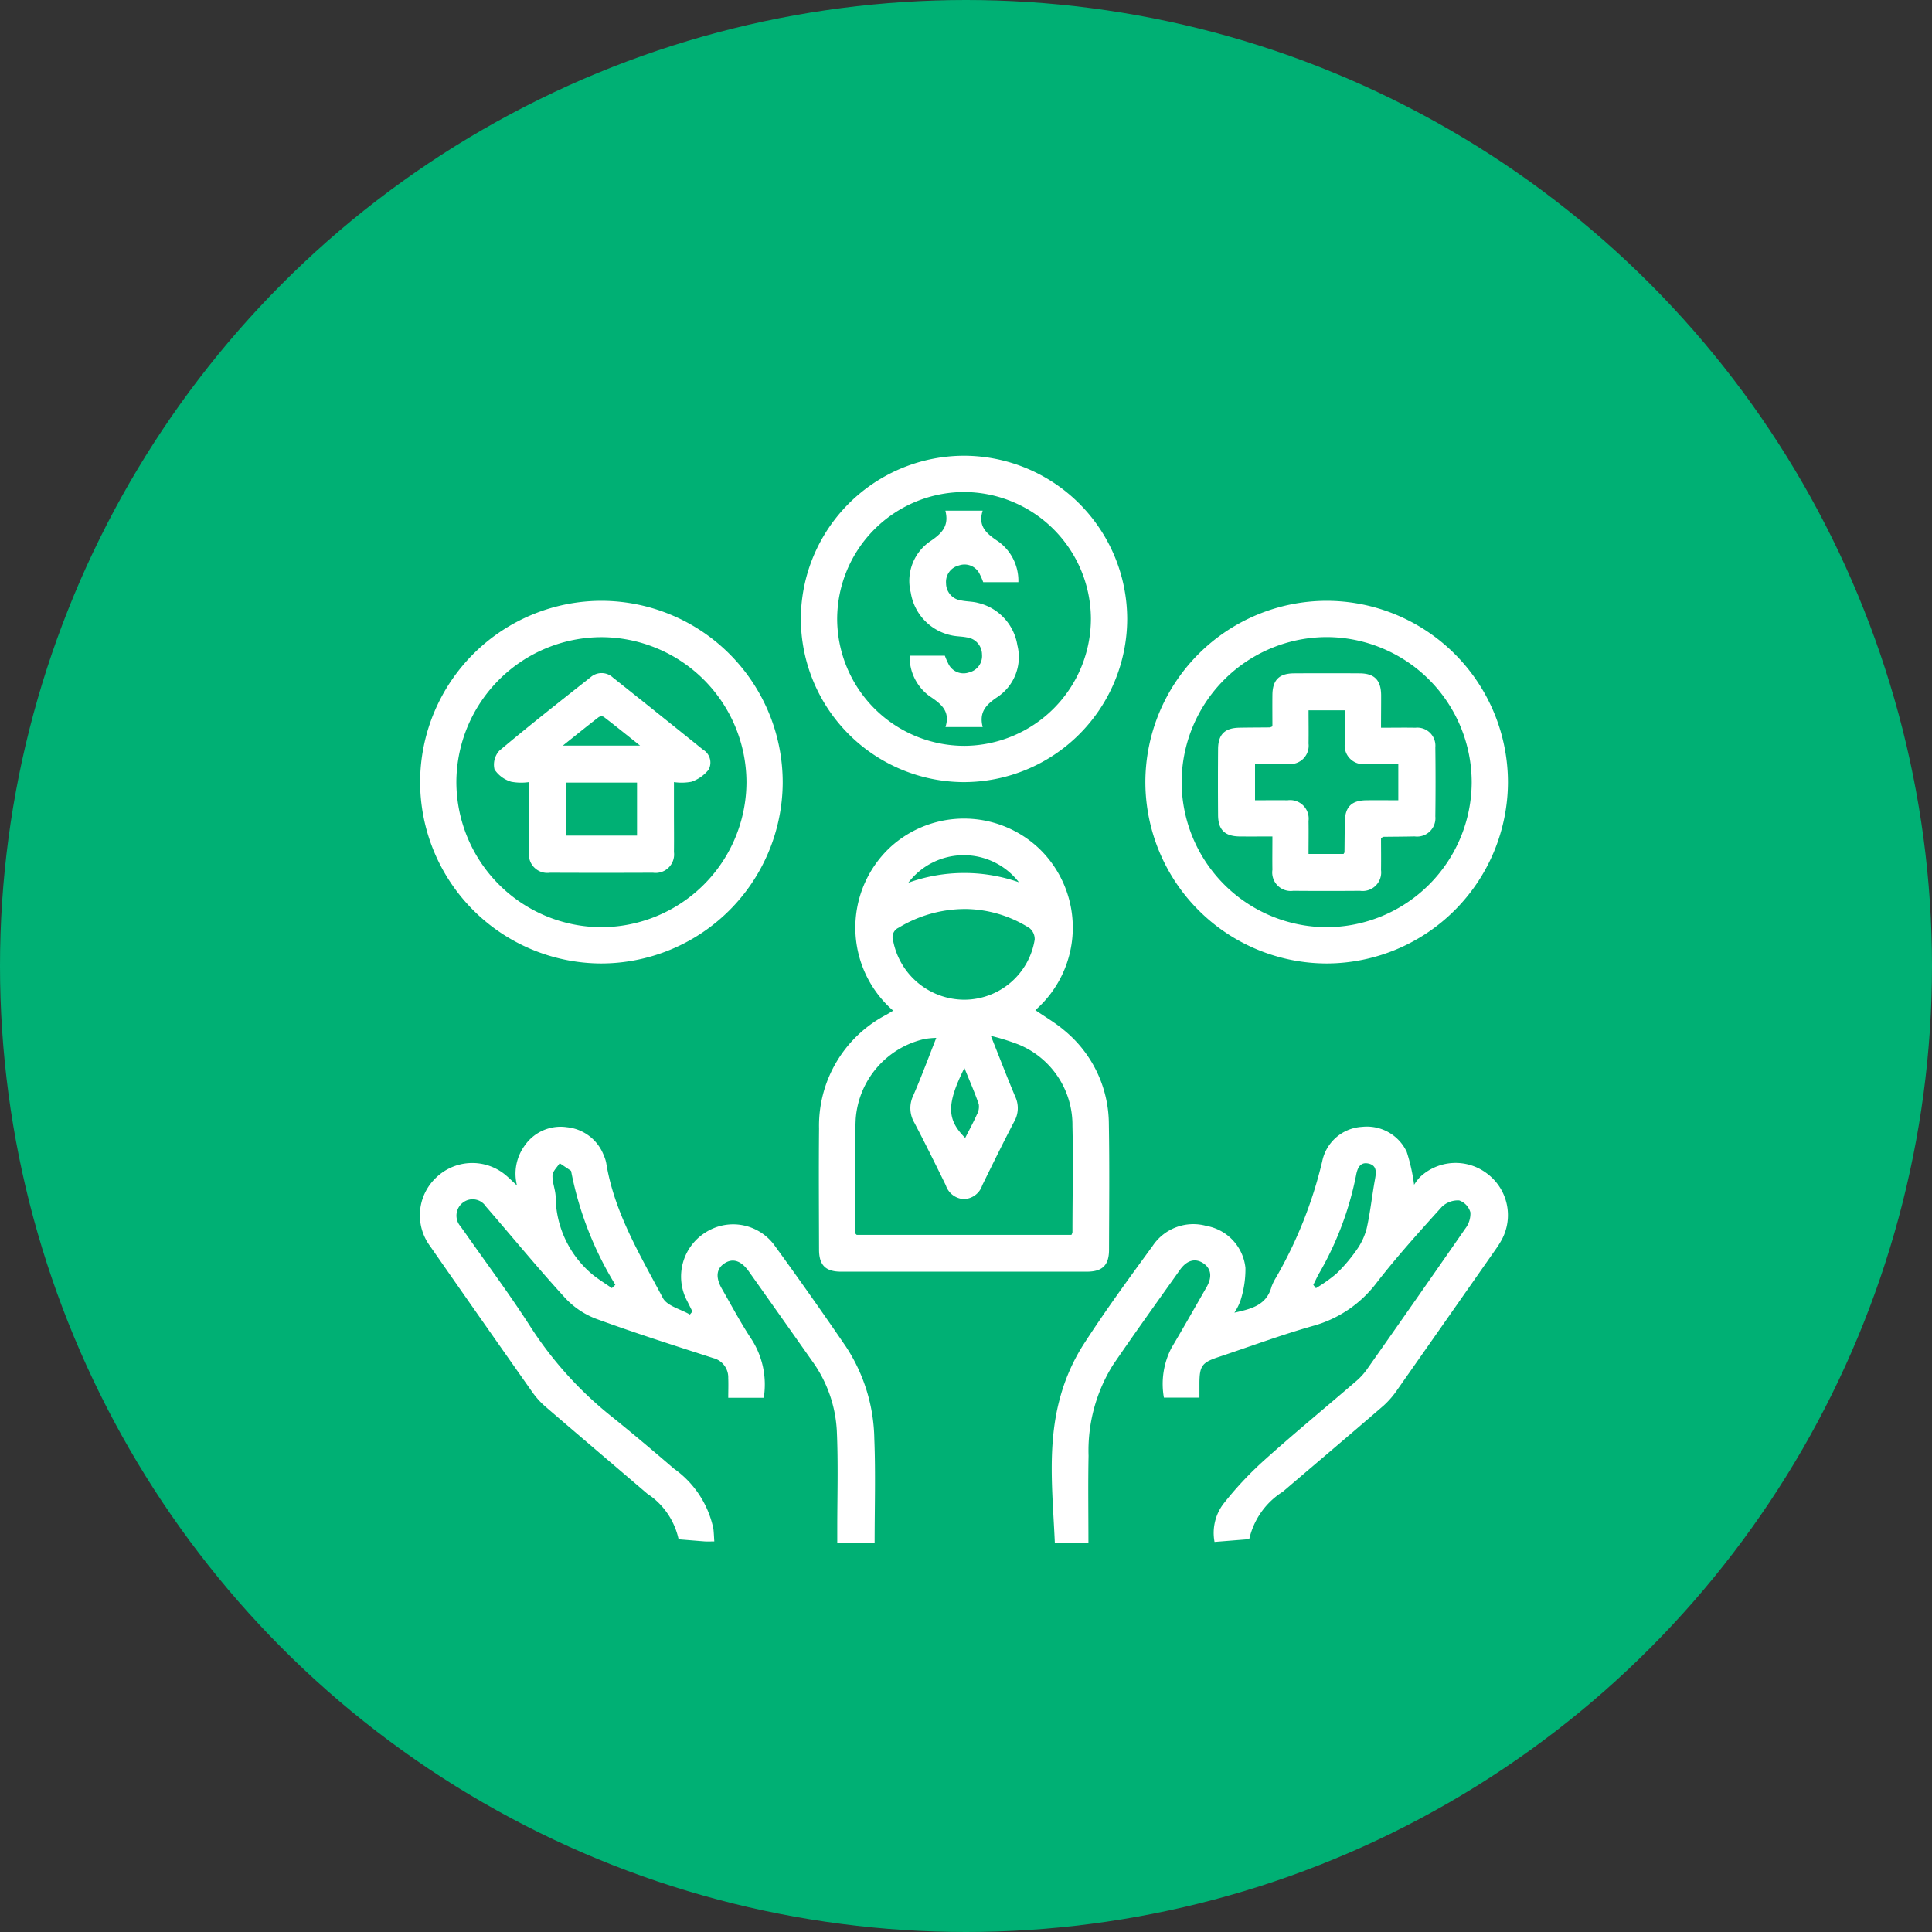 <svg xmlns="http://www.w3.org/2000/svg" width="92" height="92" viewBox="0 0 92 92">
  <rect x="0" y="0" width="92" height="92" fill="#333333" stroke="none"/>
  <g id="Group_82565" data-name="Group 82565" transform="translate(-968 -1604)">
    <circle id="Ellipse_369" data-name="Ellipse 369" cx="46" cy="46" r="46" transform="translate(968 1604)" fill="#00b074"/>
    <g id="Group_82533" data-name="Group 82533" transform="translate(988 1625.702)">
      <path id="Path_11910" data-name="Path 11910" d="M-1667.706-1106.367c.454.314.94.593,1.36.949a5.8,5.8,0,0,1,2.141,4.474c.034,1.995.013,3.991.008,5.986,0,.737-.313,1.045-1.056,1.046q-5.851,0-11.7,0c-.742,0-1.051-.309-1.053-1.047-.005-1.924-.018-3.847,0-5.771a5.959,5.959,0,0,1,3.21-5.42c.106-.061.21-.126.321-.192a5.237,5.237,0,0,1-.156-7.766,5.2,5.2,0,0,1,7.131.072A5.221,5.221,0,0,1-1667.706-1106.367Zm-2.118,1.225c.429,1.075.781,1.994,1.163,2.9a1.284,1.284,0,0,1-.052,1.181c-.524,1-1.022,2.019-1.521,3.035a.947.947,0,0,1-.894.657.955.955,0,0,1-.841-.656c-.491-1-.982-2-1.5-2.985a1.365,1.365,0,0,1-.054-1.28c.385-.885.72-1.792,1.1-2.756a4.576,4.576,0,0,0-.537.049,4.219,4.219,0,0,0-3.3,3.811c-.078,1.813-.016,3.632-.012,5.448,0,.027.042.054.059.074h10.226a.461.461,0,0,0,.048-.123c0-1.69.041-3.382,0-5.071a4.137,4.137,0,0,0-2.553-3.867A10.64,10.64,0,0,0-1669.824-1105.142Zm-1.278-6.039a6.112,6.112,0,0,0-3.111.888.493.493,0,0,0-.267.609,3.459,3.459,0,0,0,3.4,2.821,3.4,3.4,0,0,0,3.343-2.862.674.674,0,0,0-.244-.545A5.786,5.786,0,0,0-1671.1-1111.182Zm-2.653-1.251a7.872,7.872,0,0,1,5.266-.023A3.316,3.316,0,0,0-1673.755-1112.433Zm2.671,8.82c-.859,1.732-.841,2.455.038,3.33.189-.372.386-.733.554-1.107a.776.776,0,0,0,.091-.5C-1670.589-1102.437-1670.825-1102.973-1671.084-1103.613Z" transform="translate(1697.008 1132.766)" fill="#fff"/>
      <path id="Path_11911" data-name="Path 11911" d="M-1811.2-982.041c-.2,0-.323.008-.445,0-.411-.03-.821-.067-1.254-.1a3.463,3.463,0,0,0-1.493-2.173c-1.611-1.38-3.229-2.751-4.837-4.135a3.76,3.76,0,0,1-.616-.673q-2.454-3.482-4.887-6.979a2.462,2.462,0,0,1,.272-3.25,2.479,2.479,0,0,1,3.212-.223c.213.159.4.354.652.583a2.278,2.278,0,0,1,.363-1.894,2.077,2.077,0,0,1,2.023-.879,2.1,2.1,0,0,1,1.749,1.345,1.609,1.609,0,0,1,.115.358c.382,2.356,1.607,4.367,2.694,6.423.2.385.849.535,1.29.794l.12-.145-.246-.493a2.479,2.479,0,0,1,.862-3.267,2.436,2.436,0,0,1,3.314.639q1.728,2.376,3.385,4.8a8.223,8.223,0,0,1,1.347,4.378c.065,1.647.015,3.3.015,4.979h-1.779v-.687c0-1.562.05-3.127-.022-4.686a6.208,6.208,0,0,0-1.178-3.31q-1.505-2.138-3.018-4.271c-.359-.5-.745-.629-1.133-.388-.407.253-.459.672-.143,1.224.448.779.869,1.575,1.36,2.326a3.981,3.981,0,0,1,.633,2.865h-1.691c0-.3.013-.62,0-.936a.945.945,0,0,0-.709-.953c-1.862-.6-3.727-1.194-5.563-1.865a3.9,3.9,0,0,1-1.489-.994c-1.3-1.42-2.519-2.908-3.779-4.362a.755.755,0,0,0-1.094-.185.776.776,0,0,0-.1,1.147c.058.091.124.177.186.265,1.051,1.5,2.152,2.972,3.139,4.515a17.772,17.772,0,0,0,3.889,4.287c.994.8,1.969,1.625,2.937,2.456a4.664,4.664,0,0,1,1.876,2.862C-1811.222-982.469-1811.216-982.291-1811.2-982.041Zm-4.88-12.061.168-.16a16.176,16.176,0,0,1-2.1-5.383c0-.017-.007-.041-.02-.049-.176-.12-.354-.238-.531-.357-.12.192-.332.38-.341.578-.016.333.136.669.149,1.007a4.878,4.878,0,0,0,1.707,3.675C-1816.742-994.533-1816.4-994.329-1816.075-994.1Z" transform="translate(1825.214 1033.74)" fill="#fff"/>
      <path id="Path_11912" data-name="Path 11912" d="M-1574.7-999.029a2.42,2.42,0,0,1,.269-.356,2.469,2.469,0,0,1,3.213-.173,2.47,2.47,0,0,1,.693,3.142,4.866,4.866,0,0,1-.318.5q-2.318,3.315-4.642,6.626a4.24,4.24,0,0,1-.665.774c-1.591,1.376-3.2,2.734-4.8,4.1a3.611,3.611,0,0,0-1.6,2.261l-1.653.132a2.3,2.3,0,0,1,.416-1.805,16.423,16.423,0,0,1,1.938-2.074c1.446-1.3,2.946-2.531,4.417-3.8a3.092,3.092,0,0,0,.5-.557q2.343-3.331,4.664-6.676a1.178,1.178,0,0,0,.25-.778.843.843,0,0,0-.535-.572,1.1,1.1,0,0,0-.832.312c-1.06,1.174-2.124,2.352-3.093,3.6a5.671,5.671,0,0,1-3.051,2.068c-1.518.432-3,.983-4.5,1.483-.77.256-.889.421-.893,1.24,0,.216,0,.431,0,.689h-1.692a3.721,3.721,0,0,1,.363-2.373c.568-.958,1.118-1.927,1.671-2.894.277-.485.216-.883-.16-1.134s-.778-.151-1.106.311c-1.073,1.509-2.154,3.013-3.2,4.544a7.7,7.7,0,0,0-1.156,4.314c-.027,1.364-.006,2.728-.006,4.142h-1.6c-.1-2.309-.376-4.632.249-6.906a9.161,9.161,0,0,1,1.094-2.5c1.04-1.616,2.177-3.172,3.312-4.725a2.325,2.325,0,0,1,2.565-.956,2.265,2.265,0,0,1,1.857,2,4.891,4.891,0,0,1-.239,1.561,2.664,2.664,0,0,1-.287.569c.816-.18,1.533-.357,1.768-1.236a2.387,2.387,0,0,1,.213-.435,20.5,20.5,0,0,0,2.2-5.532,2.057,2.057,0,0,1,1.906-1.646,2.094,2.094,0,0,1,2.118,1.19A8.755,8.755,0,0,1-1574.7-999.029Zm-4.8,4.762.124.162a7.564,7.564,0,0,0,.961-.679,7.47,7.47,0,0,0,.979-1.146,3.071,3.071,0,0,0,.482-1.038c.168-.752.248-1.524.385-2.284.062-.341.121-.693-.3-.788s-.54.252-.6.588a15.194,15.194,0,0,1-1.738,4.612C-1579.317-994.654-1579.4-994.458-1579.5-994.267Z" transform="translate(1622.038 1033.746)" fill="#fff"/>
      <path id="Path_11913" data-name="Path 11913" d="M-1816.516-1195.883a8.648,8.648,0,0,1,8.606,8.688,8.653,8.653,0,0,1-8.661,8.581,8.649,8.649,0,0,1-8.605-8.69A8.646,8.646,0,0,1-1816.516-1195.883Zm-6.934,8.61a6.928,6.928,0,0,0,6.869,6.932,6.925,6.925,0,0,0,6.945-6.911,6.925,6.925,0,0,0-6.9-6.9A6.927,6.927,0,0,0-1823.45-1187.274Z" transform="translate(1825.182 1202.791)" fill="#fff"/>
      <path id="Path_11914" data-name="Path 11914" d="M-1548.86-1178.614a8.649,8.649,0,0,1-8.649-8.646,8.646,8.646,0,0,1,8.616-8.623,8.647,8.647,0,0,1,8.65,8.644A8.652,8.652,0,0,1-1548.86-1178.614Zm-.027-1.727a6.926,6.926,0,0,0,6.918-6.884,6.925,6.925,0,0,0-6.869-6.931,6.925,6.925,0,0,0-6.944,6.91A6.928,6.928,0,0,0-1548.887-1180.341Z" transform="translate(1592.05 1202.791)" fill="#fff"/>
      <path id="Path_11915" data-name="Path 11915" d="M-1669.111-1241.657a7.786,7.786,0,0,1-7.792,7.776,7.787,7.787,0,0,1-7.748-7.767,7.783,7.783,0,0,1,7.792-7.775A7.785,7.785,0,0,1-1669.111-1241.657Zm-1.728-.02a6.059,6.059,0,0,0-6.066-6.018,6.06,6.06,0,0,0-6.017,6.067,6.063,6.063,0,0,0,6.067,6.019A6.061,6.061,0,0,0-1670.839-1241.677Z" transform="translate(1702.787 1249.423)" fill="#fff"/>
      <path id="Path_11916" data-name="Path 11916" d="M-1796.306-1164.022a2.541,2.541,0,0,1-.844-.018,1.444,1.444,0,0,1-.792-.583.988.988,0,0,1,.229-.895c1.428-1.2,2.9-2.358,4.365-3.514a.791.791,0,0,1,1.046.034q2.152,1.709,4.292,3.434a.713.713,0,0,1,.262.951,1.8,1.8,0,0,1-.815.574,2.542,2.542,0,0,1-.835.017c0,.49,0,.966,0,1.442,0,.629.008,1.258,0,1.887a.88.88,0,0,1-1,.987q-2.452.011-4.905,0a.877.877,0,0,1-.993-1C-1796.312-1161.779-1796.306-1162.857-1796.306-1164.022Zm1.766.024v2.524h3.384V-1164Zm3.528-1.763c-.641-.51-1.183-.948-1.735-1.372a.26.26,0,0,0-.241.022c-.54.418-1.071.847-1.7,1.35Z" transform="translate(1801.491 1179.563)" fill="#fff"/>
      <path id="Path_11917" data-name="Path 11917" d="M-1523-1166.548c.6,0,1.119-.01,1.639,0a.86.86,0,0,1,.947.934q.021,1.645,0,3.289a.874.874,0,0,1-.984.953c-.5.011-1.006.012-1.509.019-.013,0-.026.022-.093.082,0,.466.008.983,0,1.5a.882.882,0,0,1-1,.989q-1.59.013-3.181,0a.881.881,0,0,1-.991-1c-.008-.5,0-1,0-1.588-.534,0-1.047.005-1.56,0-.708-.009-1.023-.316-1.028-1.018q-.012-1.564,0-3.128c0-.711.313-1.02,1.013-1.033.485-.009.97-.009,1.455-.014a.7.7,0,0,0,.12-.05c0-.482-.006-1,0-1.509.01-.7.32-1.012,1.029-1.016q1.564-.01,3.127,0c.7.005,1.011.319,1.021,1.026C-1522.993-1167.611-1523-1167.111-1523-1166.548Zm-6,1.726v1.728c.544,0,1.046-.007,1.548,0a.884.884,0,0,1,1,.992c.009.516,0,1.031,0,1.563h1.669c.027-.048.043-.062.043-.077.006-.484.008-.969.016-1.453.012-.706.317-1.016,1.019-1.025.513-.007,1.026,0,1.528,0v-1.727h-.793c-.251,0-.5,0-.754,0a.885.885,0,0,1-1-.992c-.009-.516,0-1.032,0-1.565h-1.727c0,.549.009,1.067,0,1.584a.875.875,0,0,1-.964.972C-1527.937-1164.813-1528.455-1164.822-1529-1164.822Z" transform="translate(1568.763 1179.5)" fill="#fff"/>
      <path id="Path_11918" data-name="Path 11918" d="M-1642.837-1229.152h1.776c-.244.772.212,1.11.763,1.481a2.305,2.305,0,0,1,.937,1.925h-1.674a3.343,3.343,0,0,0-.159-.369.8.8,0,0,0-1-.426.8.8,0,0,0-.61.851.824.824,0,0,0,.727.815c.263.054.54.045.8.117a2.47,2.47,0,0,1,1.869,2.02,2.288,2.288,0,0,1-.958,2.466c-.551.37-.873.725-.694,1.425h-1.772c.24-.763-.209-1.105-.764-1.476a2.315,2.315,0,0,1-.943-1.923h1.677a3.319,3.319,0,0,0,.159.368.8.8,0,0,0,1,.426.8.8,0,0,0,.61-.851.824.824,0,0,0-.727-.815c-.245-.05-.5-.041-.744-.1a2.473,2.473,0,0,1-1.921-2.033,2.28,2.28,0,0,1,.959-2.464C-1642.975-1228.09-1642.658-1228.447-1642.837-1229.152Z" transform="translate(1667.855 1231.767)" fill="#fff"/>
    </g>
  </g>
</svg>
